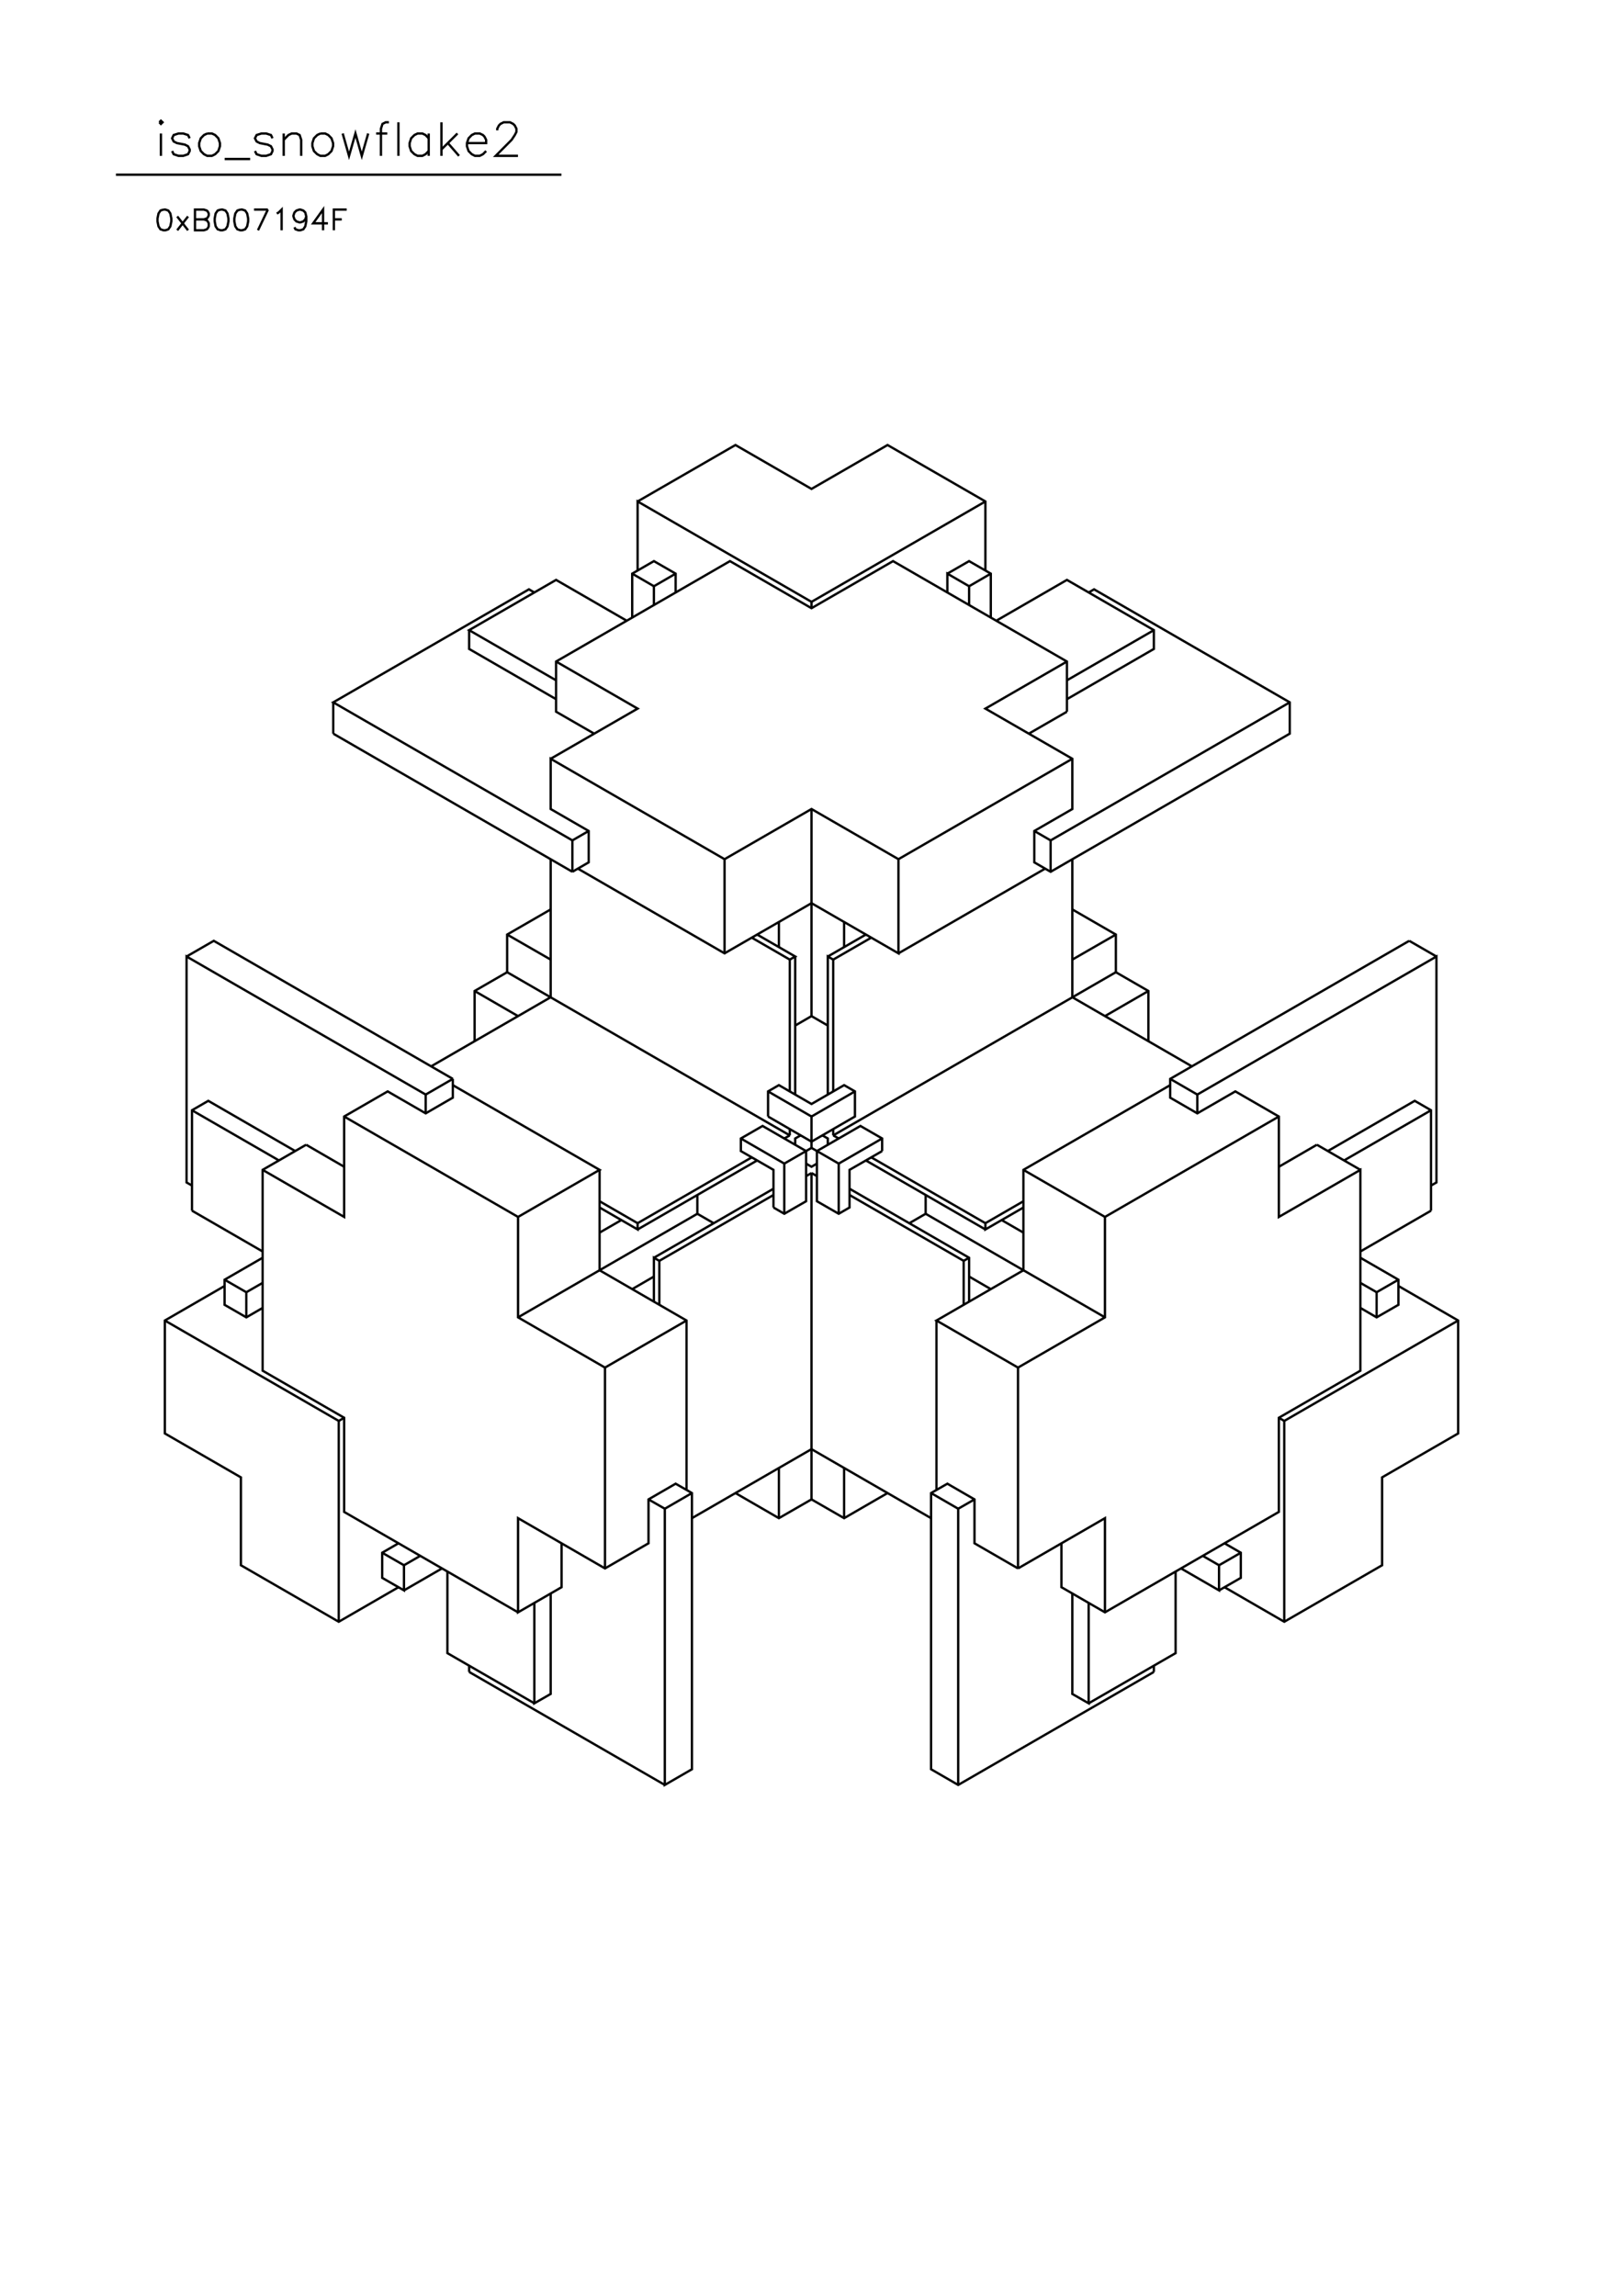 <?xml version="1.0" standalone="no"?>
<svg width="21cm" height="29.7cm" version="1.1" xmlns="http://www.w3.org/2000/svg" viewBox="0.0 0.0 21 29.7">
<path d="M8.25 6.487L9.516 5.757L10.5 6.325L11.484 5.757L12.75 6.487L12.75 7.381" stroke-width="0.03" stroke="#000000" fill="none"/>
<path d="M12.82 7.421L12.539 7.584L12.539 7.827" stroke-width="0.03" stroke="#000000" fill="none"/>
<path d="M12.539 7.584L12.258 7.421L12.258 7.665" stroke-width="0.03" stroke="#000000" fill="none"/>
<path d="M12.258 7.421L12.539 7.259L12.82 7.421L12.82 7.989" stroke-width="0.03" stroke="#000000" fill="none"/>
<path d="M12.891 8.03L13.805 7.502L14.93 8.152L14.93 8.395L13.805 9.045" stroke-width="0.03" stroke="#000000" fill="none"/>
<path d="M13.805 9.207L13.312 9.491" stroke-width="0.03" stroke="#000000" fill="none"/>
<path d="M13.805 9.207L13.805 8.558L11.555 7.259L10.5 7.868L9.445 7.259L7.195 8.558L7.195 9.207L7.688 9.491" stroke-width="0.03" stroke="#000000" fill="none"/>
<path d="M7.125 9.816L8.25 9.167L7.195 8.558" stroke-width="0.03" stroke="#000000" fill="none"/>
<path d="M7.195 8.801L6.07 8.152L7.195 7.502L8.109 8.03" stroke-width="0.03" stroke="#000000" fill="none"/>
<path d="M8.18 7.989L8.18 7.421L8.461 7.259L8.742 7.421L8.742 7.665" stroke-width="0.03" stroke="#000000" fill="none"/>
<path d="M8.742 7.421L8.461 7.584L8.461 7.827" stroke-width="0.03" stroke="#000000" fill="none"/>
<path d="M8.461 7.584L8.18 7.421" stroke-width="0.03" stroke="#000000" fill="none"/>
<path d="M8.25 7.381L8.25 6.487L10.5 7.786L10.5 7.868" stroke-width="0.03" stroke="#000000" fill="none"/>
<path d="M10.5 7.786L12.75 6.487" stroke-width="0.03" stroke="#000000" fill="none"/>
<path d="M14.086 7.665L14.156 7.624L16.688 9.086L16.688 9.491L13.594 11.278L13.383 11.156L13.383 10.75L13.875 10.466L13.875 9.816L12.75 9.167L13.805 8.558" stroke-width="0.03" stroke="#000000" fill="none"/>
<path d="M13.805 8.801L14.93 8.152" stroke-width="0.03" stroke="#000000" fill="none"/>
<path d="M13.875 9.816L11.625 11.115L11.625 12.333L10.5 11.684L9.375 12.333L7.477 11.237" stroke-width="0.03" stroke="#000000" fill="none"/>
<path d="M7.406 11.278L7.617 11.156L7.617 10.75L7.125 10.466L7.125 9.816L9.375 11.115L9.375 12.333" stroke-width="0.03" stroke="#000000" fill="none"/>
<path d="M9.727 12.13L10.219 12.414L10.289 12.374L9.797 12.09" stroke-width="0.03" stroke="#000000" fill="none"/>
<path d="M10.078 11.927L10.078 12.252" stroke-width="0.03" stroke="#000000" fill="none"/>
<path d="M10.219 12.414L10.219 14.119" stroke-width="0.03" stroke="#000000" fill="none"/>
<path d="M10.289 14.16L10.289 12.374" stroke-width="0.03" stroke="#000000" fill="none"/>
<path d="M10.711 12.374L11.203 12.09" stroke-width="0.03" stroke="#000000" fill="none"/>
<path d="M11.273 12.13L10.781 12.414L10.711 12.374L10.711 14.16" stroke-width="0.03" stroke="#000000" fill="none"/>
<path d="M10.781 14.119L10.781 12.414" stroke-width="0.03" stroke="#000000" fill="none"/>
<path d="M10.922 12.252L10.922 11.927" stroke-width="0.03" stroke="#000000" fill="none"/>
<path d="M11.625 12.333L13.523 11.237" stroke-width="0.03" stroke="#000000" fill="none"/>
<path d="M13.594 11.278L13.594 10.872L13.383 10.75" stroke-width="0.03" stroke="#000000" fill="none"/>
<path d="M13.594 10.872L16.688 9.086" stroke-width="0.03" stroke="#000000" fill="none"/>
<path d="M18.234 12.171L15.141 13.957L15.141 14.2L15.492 14.403L15.984 14.119L16.547 14.444L16.547 15.743L17.602 15.134L17.602 17.732L16.547 18.341L16.547 19.559L14.297 20.858L13.734 20.533L13.734 19.965" stroke-width="0.03" stroke="#000000" fill="none"/>
<path d="M13.172 20.29L14.297 19.64L14.297 20.858" stroke-width="0.03" stroke="#000000" fill="none"/>
<path d="M14.086 20.736L14.086 22.035L13.875 21.914L13.875 20.614" stroke-width="0.03" stroke="#000000" fill="none"/>
<path d="M13.172 20.29L13.172 17.692L12.117 17.083L13.242 16.433L13.242 15.134L15.141 14.038" stroke-width="0.03" stroke="#000000" fill="none"/>
<path d="M15.141 13.957L15.492 14.16L18.586 12.374L18.586 15.297L18.516 15.337" stroke-width="0.03" stroke="#000000" fill="none"/>
<path d="M18.516 15.662L17.602 16.19" stroke-width="0.03" stroke="#000000" fill="none"/>
<path d="M17.602 16.271L18.094 16.555L18.094 16.88L17.812 17.042L17.602 16.92" stroke-width="0.03" stroke="#000000" fill="none"/>
<path d="M17.812 17.042L17.812 16.717L18.094 16.555" stroke-width="0.03" stroke="#000000" fill="none"/>
<path d="M18.094 16.636L18.867 17.083L18.867 18.544L17.883 19.112L17.883 20.249L16.617 20.98L15.844 20.533" stroke-width="0.03" stroke="#000000" fill="none"/>
<path d="M15.773 20.574L16.055 20.412L16.055 20.087L15.844 19.965" stroke-width="0.03" stroke="#000000" fill="none"/>
<path d="M16.055 20.087L15.773 20.249L15.773 20.574L15.281 20.29" stroke-width="0.03" stroke="#000000" fill="none"/>
<path d="M15.211 20.33L15.211 21.386L14.086 22.035" stroke-width="0.03" stroke="#000000" fill="none"/>
<path d="M14.93 21.629L12.398 23.091L12.047 22.888L12.047 19.315L12.258 19.194L12.609 19.397L12.609 19.965L13.172 20.29" stroke-width="0.03" stroke="#000000" fill="none"/>
<path d="M12.609 19.397L12.398 19.518L12.398 23.091" stroke-width="0.03" stroke="#000000" fill="none"/>
<path d="M14.93 21.629L14.93 21.548" stroke-width="0.03" stroke="#000000" fill="none"/>
<path d="M15.773 20.249L15.562 20.127" stroke-width="0.03" stroke="#000000" fill="none"/>
<path d="M16.617 20.98L16.617 18.382L18.867 17.083" stroke-width="0.03" stroke="#000000" fill="none"/>
<path d="M17.812 16.717L17.602 16.596" stroke-width="0.03" stroke="#000000" fill="none"/>
<path d="M18.516 15.662L18.516 14.363L18.305 14.241L17.18 14.891" stroke-width="0.03" stroke="#000000" fill="none"/>
<path d="M17.039 14.809L16.547 15.094" stroke-width="0.03" stroke="#000000" fill="none"/>
<path d="M17.039 14.809L17.602 15.134" stroke-width="0.03" stroke="#000000" fill="none"/>
<path d="M17.391 15.012L18.516 14.363" stroke-width="0.03" stroke="#000000" fill="none"/>
<path d="M16.547 14.444L14.297 15.743L13.242 15.134" stroke-width="0.03" stroke="#000000" fill="none"/>
<path d="M13.242 15.54L12.75 15.824L12.75 15.905L13.242 15.621" stroke-width="0.03" stroke="#000000" fill="none"/>
<path d="M13.242 15.946L12.961 15.784" stroke-width="0.03" stroke="#000000" fill="none"/>
<path d="M12.75 15.824L11.273 14.972" stroke-width="0.03" stroke="#000000" fill="none"/>
<path d="M11.203 15.012L12.75 15.905" stroke-width="0.03" stroke="#000000" fill="none"/>
<path d="M12.539 16.271L12.469 16.311L10.992 15.459" stroke-width="0.03" stroke="#000000" fill="none"/>
<path d="M10.992 15.378L12.539 16.271L12.539 16.839" stroke-width="0.03" stroke="#000000" fill="none"/>
<path d="M12.469 16.88L12.469 16.311" stroke-width="0.03" stroke="#000000" fill="none"/>
<path d="M12.539 16.514L12.82 16.677" stroke-width="0.03" stroke="#000000" fill="none"/>
<path d="M12.117 17.083L12.117 19.275" stroke-width="0.03" stroke="#000000" fill="none"/>
<path d="M12.047 19.315L12.398 19.518" stroke-width="0.03" stroke="#000000" fill="none"/>
<path d="M12.047 19.64L10.5 18.747L8.953 19.64" stroke-width="0.03" stroke="#000000" fill="none"/>
<path d="M8.953 19.315L8.602 19.518L8.602 23.091L8.953 22.888L8.953 19.315L8.742 19.194L8.391 19.397L8.391 19.965L7.828 20.29L6.703 19.64L6.703 20.858L7.266 20.533L7.266 19.965" stroke-width="0.03" stroke="#000000" fill="none"/>
<path d="M7.828 20.29L7.828 17.692L6.703 17.042L6.703 15.743L7.758 15.134L5.859 14.038" stroke-width="0.03" stroke="#000000" fill="none"/>
<path d="M5.859 13.957L5.508 14.16L2.414 12.374L2.414 15.297L2.484 15.337" stroke-width="0.03" stroke="#000000" fill="none"/>
<path d="M2.484 15.662L2.484 14.363L2.695 14.241L3.82 14.891" stroke-width="0.03" stroke="#000000" fill="none"/>
<path d="M3.961 14.809L3.398 15.134L3.398 17.732L4.453 18.341L4.453 19.559L6.703 20.858" stroke-width="0.03" stroke="#000000" fill="none"/>
<path d="M6.914 20.736L6.914 22.035L7.125 21.914L7.125 20.614" stroke-width="0.03" stroke="#000000" fill="none"/>
<path d="M5.789 20.33L5.789 21.386L6.914 22.035" stroke-width="0.03" stroke="#000000" fill="none"/>
<path d="M6.07 21.629L6.07 21.548" stroke-width="0.03" stroke="#000000" fill="none"/>
<path d="M6.07 21.629L8.602 23.091" stroke-width="0.03" stroke="#000000" fill="none"/>
<path d="M8.602 19.518L8.391 19.397" stroke-width="0.03" stroke="#000000" fill="none"/>
<path d="M8.883 19.275L8.883 17.083L7.758 16.433L7.758 15.134" stroke-width="0.03" stroke="#000000" fill="none"/>
<path d="M7.758 15.54L8.25 15.824L8.25 15.905L7.758 15.621" stroke-width="0.03" stroke="#000000" fill="none"/>
<path d="M7.758 15.946L8.039 15.784" stroke-width="0.03" stroke="#000000" fill="none"/>
<path d="M8.25 15.824L9.727 14.972" stroke-width="0.03" stroke="#000000" fill="none"/>
<path d="M9.797 15.012L8.25 15.905" stroke-width="0.03" stroke="#000000" fill="none"/>
<path d="M8.461 16.271L10.008 15.378" stroke-width="0.03" stroke="#000000" fill="none"/>
<path d="M10.008 15.459L8.531 16.311L8.461 16.271L8.461 16.839" stroke-width="0.03" stroke="#000000" fill="none"/>
<path d="M8.531 16.88L8.531 16.311" stroke-width="0.03" stroke="#000000" fill="none"/>
<path d="M8.461 16.514L8.18 16.677" stroke-width="0.03" stroke="#000000" fill="none"/>
<path d="M8.883 17.083L7.828 17.692" stroke-width="0.03" stroke="#000000" fill="none"/>
<path d="M6.703 17.042L9.023 15.702L9.023 15.459" stroke-width="0.03" stroke="#000000" fill="none"/>
<path d="M9.023 15.702L9.234 15.824" stroke-width="0.03" stroke="#000000" fill="none"/>
<path d="M10.008 15.621L10.008 15.134L9.586 14.891L9.586 14.728L9.867 14.566L10.43 14.891L10.43 15.54L10.148 15.702L10.008 15.621" stroke-width="0.03" stroke="#000000" fill="none"/>
<path d="M10.148 15.702L10.148 15.053L9.586 14.728" stroke-width="0.03" stroke="#000000" fill="none"/>
<path d="M9.938 14.444L9.938 14.119L10.078 14.038L10.5 14.282L10.922 14.038L11.062 14.119L11.062 14.444L10.5 14.769L9.938 14.444" stroke-width="0.03" stroke="#000000" fill="none"/>
<path d="M9.938 14.119L10.5 14.444L10.5 14.85L10.148 15.053" stroke-width="0.03" stroke="#000000" fill="none"/>
<path d="M10.289 14.809L10.289 14.728L10.359 14.688" stroke-width="0.03" stroke="#000000" fill="none"/>
<path d="M10.219 14.688L10.148 14.728" stroke-width="0.03" stroke="#000000" fill="none"/>
<path d="M10.219 14.688L10.219 14.606" stroke-width="0.03" stroke="#000000" fill="none"/>
<path d="M10.219 14.688L6.562 12.577L6.562 12.09L7.125 11.765" stroke-width="0.03" stroke="#000000" fill="none"/>
<path d="M7.406 11.278L7.406 10.872L7.617 10.75" stroke-width="0.03" stroke="#000000" fill="none"/>
<path d="M7.406 10.872L4.312 9.086L6.844 7.624L6.914 7.665" stroke-width="0.03" stroke="#000000" fill="none"/>
<path d="M6.07 8.152L6.07 8.395L7.195 9.045" stroke-width="0.03" stroke="#000000" fill="none"/>
<path d="M7.125 11.115L7.125 12.901L5.578 13.795" stroke-width="0.03" stroke="#000000" fill="none"/>
<path d="M5.859 13.957L5.859 14.2L5.508 14.403L5.016 14.119L4.453 14.444L4.453 15.743L3.398 15.134" stroke-width="0.03" stroke="#000000" fill="none"/>
<path d="M3.609 15.012L2.484 14.363" stroke-width="0.03" stroke="#000000" fill="none"/>
<path d="M2.484 15.662L3.398 16.19" stroke-width="0.03" stroke="#000000" fill="none"/>
<path d="M3.398 16.271L2.906 16.555L2.906 16.88L3.187 17.042L3.398 16.92" stroke-width="0.03" stroke="#000000" fill="none"/>
<path d="M3.187 17.042L3.187 16.717L2.906 16.555" stroke-width="0.03" stroke="#000000" fill="none"/>
<path d="M2.906 16.636L2.133 17.083L2.133 18.544L3.117 19.112L3.117 20.249L4.383 20.98L5.156 20.533" stroke-width="0.03" stroke="#000000" fill="none"/>
<path d="M5.227 20.574L5.719 20.29" stroke-width="0.03" stroke="#000000" fill="none"/>
<path d="M5.438 20.127L5.227 20.249L5.227 20.574L4.945 20.412L4.945 20.087L5.156 19.965" stroke-width="0.03" stroke="#000000" fill="none"/>
<path d="M4.945 20.087L5.227 20.249" stroke-width="0.03" stroke="#000000" fill="none"/>
<path d="M4.383 20.98L4.383 18.382L2.133 17.083" stroke-width="0.03" stroke="#000000" fill="none"/>
<path d="M3.187 16.717L3.398 16.596" stroke-width="0.03" stroke="#000000" fill="none"/>
<path d="M4.453 15.094L3.961 14.809" stroke-width="0.03" stroke="#000000" fill="none"/>
<path d="M4.453 14.444L6.703 15.743" stroke-width="0.03" stroke="#000000" fill="none"/>
<path d="M5.508 14.403L5.508 14.16" stroke-width="0.03" stroke="#000000" fill="none"/>
<path d="M5.859 13.957L2.766 12.171L2.414 12.374" stroke-width="0.03" stroke="#000000" fill="none"/>
<path d="M4.312 9.491L4.312 9.086" stroke-width="0.03" stroke="#000000" fill="none"/>
<path d="M4.312 9.491L7.406 11.278" stroke-width="0.03" stroke="#000000" fill="none"/>
<path d="M6.562 12.09L7.125 12.414" stroke-width="0.03" stroke="#000000" fill="none"/>
<path d="M6.562 12.577L6.141 12.82L6.141 13.47" stroke-width="0.03" stroke="#000000" fill="none"/>
<path d="M6.141 12.82L6.703 13.145" stroke-width="0.03" stroke="#000000" fill="none"/>
<path d="M9.375 11.115L10.5 10.466L11.625 11.115" stroke-width="0.03" stroke="#000000" fill="none"/>
<path d="M10.5 10.466L10.5 13.145L10.289 13.267" stroke-width="0.03" stroke="#000000" fill="none"/>
<path d="M10.5 13.145L10.711 13.267" stroke-width="0.03" stroke="#000000" fill="none"/>
<path d="M11.062 14.119L10.5 14.444" stroke-width="0.03" stroke="#000000" fill="none"/>
<path d="M10.641 14.688L10.711 14.728L10.711 14.809" stroke-width="0.03" stroke="#000000" fill="none"/>
<path d="M10.781 14.688L14.438 12.577L14.438 12.09L13.875 11.765" stroke-width="0.03" stroke="#000000" fill="none"/>
<path d="M13.875 12.414L14.438 12.09" stroke-width="0.03" stroke="#000000" fill="none"/>
<path d="M14.438 12.577L14.859 12.82L14.859 13.47" stroke-width="0.03" stroke="#000000" fill="none"/>
<path d="M14.297 13.145L14.859 12.82" stroke-width="0.03" stroke="#000000" fill="none"/>
<path d="M13.875 12.901L13.875 11.115" stroke-width="0.03" stroke="#000000" fill="none"/>
<path d="M13.875 12.901L15.422 13.795" stroke-width="0.03" stroke="#000000" fill="none"/>
<path d="M15.492 14.16L15.492 14.403" stroke-width="0.03" stroke="#000000" fill="none"/>
<path d="M14.297 15.743L14.297 17.042L13.172 17.692" stroke-width="0.03" stroke="#000000" fill="none"/>
<path d="M14.297 17.042L11.977 15.702L11.766 15.824" stroke-width="0.03" stroke="#000000" fill="none"/>
<path d="M11.977 15.702L11.977 15.459" stroke-width="0.03" stroke="#000000" fill="none"/>
<path d="M11.414 14.891L10.992 15.134L10.992 15.621L10.852 15.702L10.57 15.54L10.57 14.891L11.133 14.566L11.414 14.728L11.414 14.891" stroke-width="0.03" stroke="#000000" fill="none"/>
<path d="M11.414 14.728L10.852 15.053L10.5 14.85" stroke-width="0.03" stroke="#000000" fill="none"/>
<path d="M10.43 15.053L10.5 15.094L10.57 15.053" stroke-width="0.03" stroke="#000000" fill="none"/>
<path d="M10.5 15.175L10.43 15.215" stroke-width="0.03" stroke="#000000" fill="none"/>
<path d="M10.5 15.175L10.5 19.397L10.078 19.64L9.516 19.315" stroke-width="0.03" stroke="#000000" fill="none"/>
<path d="M10.078 18.991L10.078 19.64" stroke-width="0.03" stroke="#000000" fill="none"/>
<path d="M10.5 19.397L10.922 19.64L11.484 19.315" stroke-width="0.03" stroke="#000000" fill="none"/>
<path d="M10.922 18.991L10.922 19.64" stroke-width="0.03" stroke="#000000" fill="none"/>
<path d="M10.852 15.702L10.852 15.053" stroke-width="0.03" stroke="#000000" fill="none"/>
<path d="M10.57 15.215L10.5 15.175" stroke-width="0.03" stroke="#000000" fill="none"/>
<path d="M10.781 14.688L10.781 14.606" stroke-width="0.03" stroke="#000000" fill="none"/>
<path d="M10.781 14.688L10.852 14.728" stroke-width="0.03" stroke="#000000" fill="none"/>
<path d="M16.547 18.341L16.617 18.382" stroke-width="0.03" stroke="#000000" fill="none"/>
<path d="M18.586 12.374L18.234 12.171" stroke-width="0.03" stroke="#000000" fill="none"/>
<path d="M7.264 2.26L1.5 2.26" stroke-width="0.03" stroke="#000000" fill="none"/>
<path d="M2.082 2.016L2.082 1.727" stroke-width="0.03" stroke="#000000" fill="none"/>
<path d="M2.062 1.582L2.082 1.603L2.103 1.582L2.082 1.562L2.062 1.582" stroke-width="0.03" stroke="#000000" fill="none"/>
<path d="M2.227 1.954L2.247 1.995L2.309 2.016L2.371 2.016L2.433 1.995L2.454 1.954L2.454 1.933L2.433 1.892L2.392 1.871L2.289 1.851L2.247 1.83L2.227 1.789L2.247 1.747L2.309 1.727L2.371 1.727L2.433 1.747L2.454 1.789" stroke-width="0.03" stroke="#000000" fill="none"/>
<path d="M2.681 1.727L2.639 1.747L2.598 1.789L2.577 1.851L2.577 1.892L2.598 1.954L2.639 1.995L2.681 2.016L2.742 2.016L2.784 1.995L2.825 1.954L2.846 1.892L2.846 1.851L2.825 1.789L2.784 1.747L2.742 1.727L2.681 1.727" stroke-width="0.03" stroke="#000000" fill="none"/>
<path d="M2.907 2.057L3.237 2.057" stroke-width="0.03" stroke="#000000" fill="none"/>
<path d="M3.299 1.954L3.32 1.995L3.382 2.016L3.444 2.016L3.506 1.995L3.526 1.954L3.526 1.933L3.506 1.892L3.464 1.871L3.361 1.851L3.32 1.83L3.299 1.789L3.32 1.747L3.382 1.727L3.444 1.727L3.506 1.747L3.526 1.789" stroke-width="0.03" stroke="#000000" fill="none"/>
<path d="M3.671 1.809L3.732 1.747L3.774 1.727L3.836 1.727L3.877 1.747L3.897 1.809L3.897 2.016" stroke-width="0.03" stroke="#000000" fill="none"/>
<path d="M3.671 2.016L3.671 1.727" stroke-width="0.03" stroke="#000000" fill="none"/>
<path d="M4.145 1.727L4.104 1.747L4.062 1.789L4.042 1.851L4.042 1.892L4.062 1.954L4.104 1.995L4.145 2.016L4.207 2.016L4.248 1.995L4.289 1.954L4.31 1.892L4.31 1.851L4.289 1.789L4.248 1.747L4.207 1.727L4.145 1.727" stroke-width="0.03" stroke="#000000" fill="none"/>
<path d="M4.434 1.727L4.516 2.016L4.599 1.727L4.681 2.016L4.764 1.727" stroke-width="0.03" stroke="#000000" fill="none"/>
<path d="M4.867 1.727L5.011 1.727" stroke-width="0.03" stroke="#000000" fill="none"/>
<path d="M5.032 1.582L4.99 1.582L4.949 1.603L4.929 1.665L4.929 2.016" stroke-width="0.03" stroke="#000000" fill="none"/>
<path d="M5.155 2.016L5.155 1.582" stroke-width="0.03" stroke="#000000" fill="none"/>
<path d="M5.547 1.727L5.547 2.016" stroke-width="0.03" stroke="#000000" fill="none"/>
<path d="M5.547 1.954L5.506 1.995L5.465 2.016L5.403 2.016L5.362 1.995L5.32 1.954L5.3 1.892L5.3 1.851L5.32 1.789L5.362 1.747L5.403 1.727L5.465 1.727L5.506 1.747L5.547 1.789" stroke-width="0.03" stroke="#000000" fill="none"/>
<path d="M5.712 1.933L5.919 1.727" stroke-width="0.03" stroke="#000000" fill="none"/>
<path d="M5.795 1.851L5.939 2.016" stroke-width="0.03" stroke="#000000" fill="none"/>
<path d="M6.042 1.851L6.29 1.851L6.29 1.809L6.269 1.768L6.249 1.747L6.207 1.727L6.145 1.727L6.104 1.747L6.063 1.789L6.042 1.851L6.042 1.892L6.063 1.954L6.104 1.995L6.145 2.016L6.207 2.016L6.249 1.995L6.29 1.954" stroke-width="0.03" stroke="#000000" fill="none"/>
<path d="M6.434 1.686L6.434 1.665L6.455 1.624L6.475 1.603L6.517 1.582L6.599 1.582L6.64 1.603L6.661 1.624L6.682 1.665L6.682 1.706L6.661 1.747L6.62 1.809L6.414 2.016L6.702 2.016" stroke-width="0.03" stroke="#000000" fill="none"/>
<path d="M5.712 2.016L5.712 1.582" stroke-width="0.03" stroke="#000000" fill="none"/>
<path d="M4.486 2.711L4.32 2.711L4.32 2.979" stroke-width="0.03" stroke="#000000" fill="none"/>
<path d="M4.243 2.889L4.052 2.889L4.18 2.711L4.18 2.979" stroke-width="0.03" stroke="#000000" fill="none"/>
<path d="M4.32 2.838L4.422 2.838" stroke-width="0.03" stroke="#000000" fill="none"/>
<path d="M3.963 2.8L3.95 2.838L3.925 2.864L3.886 2.877L3.874 2.877L3.835 2.864L3.81 2.838L3.797 2.8L3.797 2.787L3.81 2.749L3.835 2.724L3.874 2.711L3.886 2.711L3.925 2.724L3.95 2.749L3.963 2.8L3.963 2.864L3.95 2.928L3.925 2.966L3.886 2.979L3.861 2.979L3.823 2.966L3.81 2.94" stroke-width="0.03" stroke="#000000" fill="none"/>
<path d="M3.644 2.979L3.644 2.711L3.606 2.749L3.581 2.762" stroke-width="0.03" stroke="#000000" fill="none"/>
<path d="M3.466 2.711L3.338 2.979" stroke-width="0.03" stroke="#000000" fill="none"/>
<path d="M3.287 2.711L3.466 2.711" stroke-width="0.03" stroke="#000000" fill="none"/>
<path d="M3.109 2.711L3.071 2.724L3.045 2.762L3.032 2.826L3.032 2.864L3.045 2.928L3.071 2.966L3.109 2.979L3.134 2.979L3.173 2.966L3.198 2.928L3.211 2.864L3.211 2.826L3.198 2.762L3.173 2.724L3.134 2.711L3.109 2.711" stroke-width="0.03" stroke="#000000" fill="none"/>
<path d="M2.854 2.711L2.816 2.724L2.79 2.762L2.778 2.826L2.778 2.864L2.79 2.928L2.816 2.966L2.854 2.979L2.879 2.979L2.918 2.966L2.943 2.928L2.956 2.864L2.956 2.826L2.943 2.762L2.918 2.724L2.879 2.711L2.854 2.711" stroke-width="0.03" stroke="#000000" fill="none"/>
<path d="M2.637 2.838L2.676 2.826L2.688 2.813L2.701 2.787L2.701 2.762L2.688 2.736L2.676 2.724L2.637 2.711L2.523 2.711L2.523 2.979L2.637 2.979L2.676 2.966L2.688 2.953L2.701 2.928L2.701 2.889L2.688 2.864L2.676 2.851L2.637 2.838L2.523 2.838" stroke-width="0.03" stroke="#000000" fill="none"/>
<path d="M2.433 2.8L2.293 2.979" stroke-width="0.03" stroke="#000000" fill="none"/>
<path d="M2.433 2.979L2.293 2.8" stroke-width="0.03" stroke="#000000" fill="none"/>
<path d="M2.115 2.711L2.076 2.724L2.051 2.762L2.038 2.826L2.038 2.864L2.051 2.928L2.076 2.966L2.115 2.979L2.14 2.979L2.178 2.966L2.204 2.928L2.217 2.864L2.217 2.826L2.204 2.762L2.178 2.724L2.14 2.711L2.115 2.711" stroke-width="0.03" stroke="#000000" fill="none"/>
<path d="M4.453 18.341L4.383 18.382" stroke-width="0.03" stroke="#000000" fill="none"/>
</svg>
